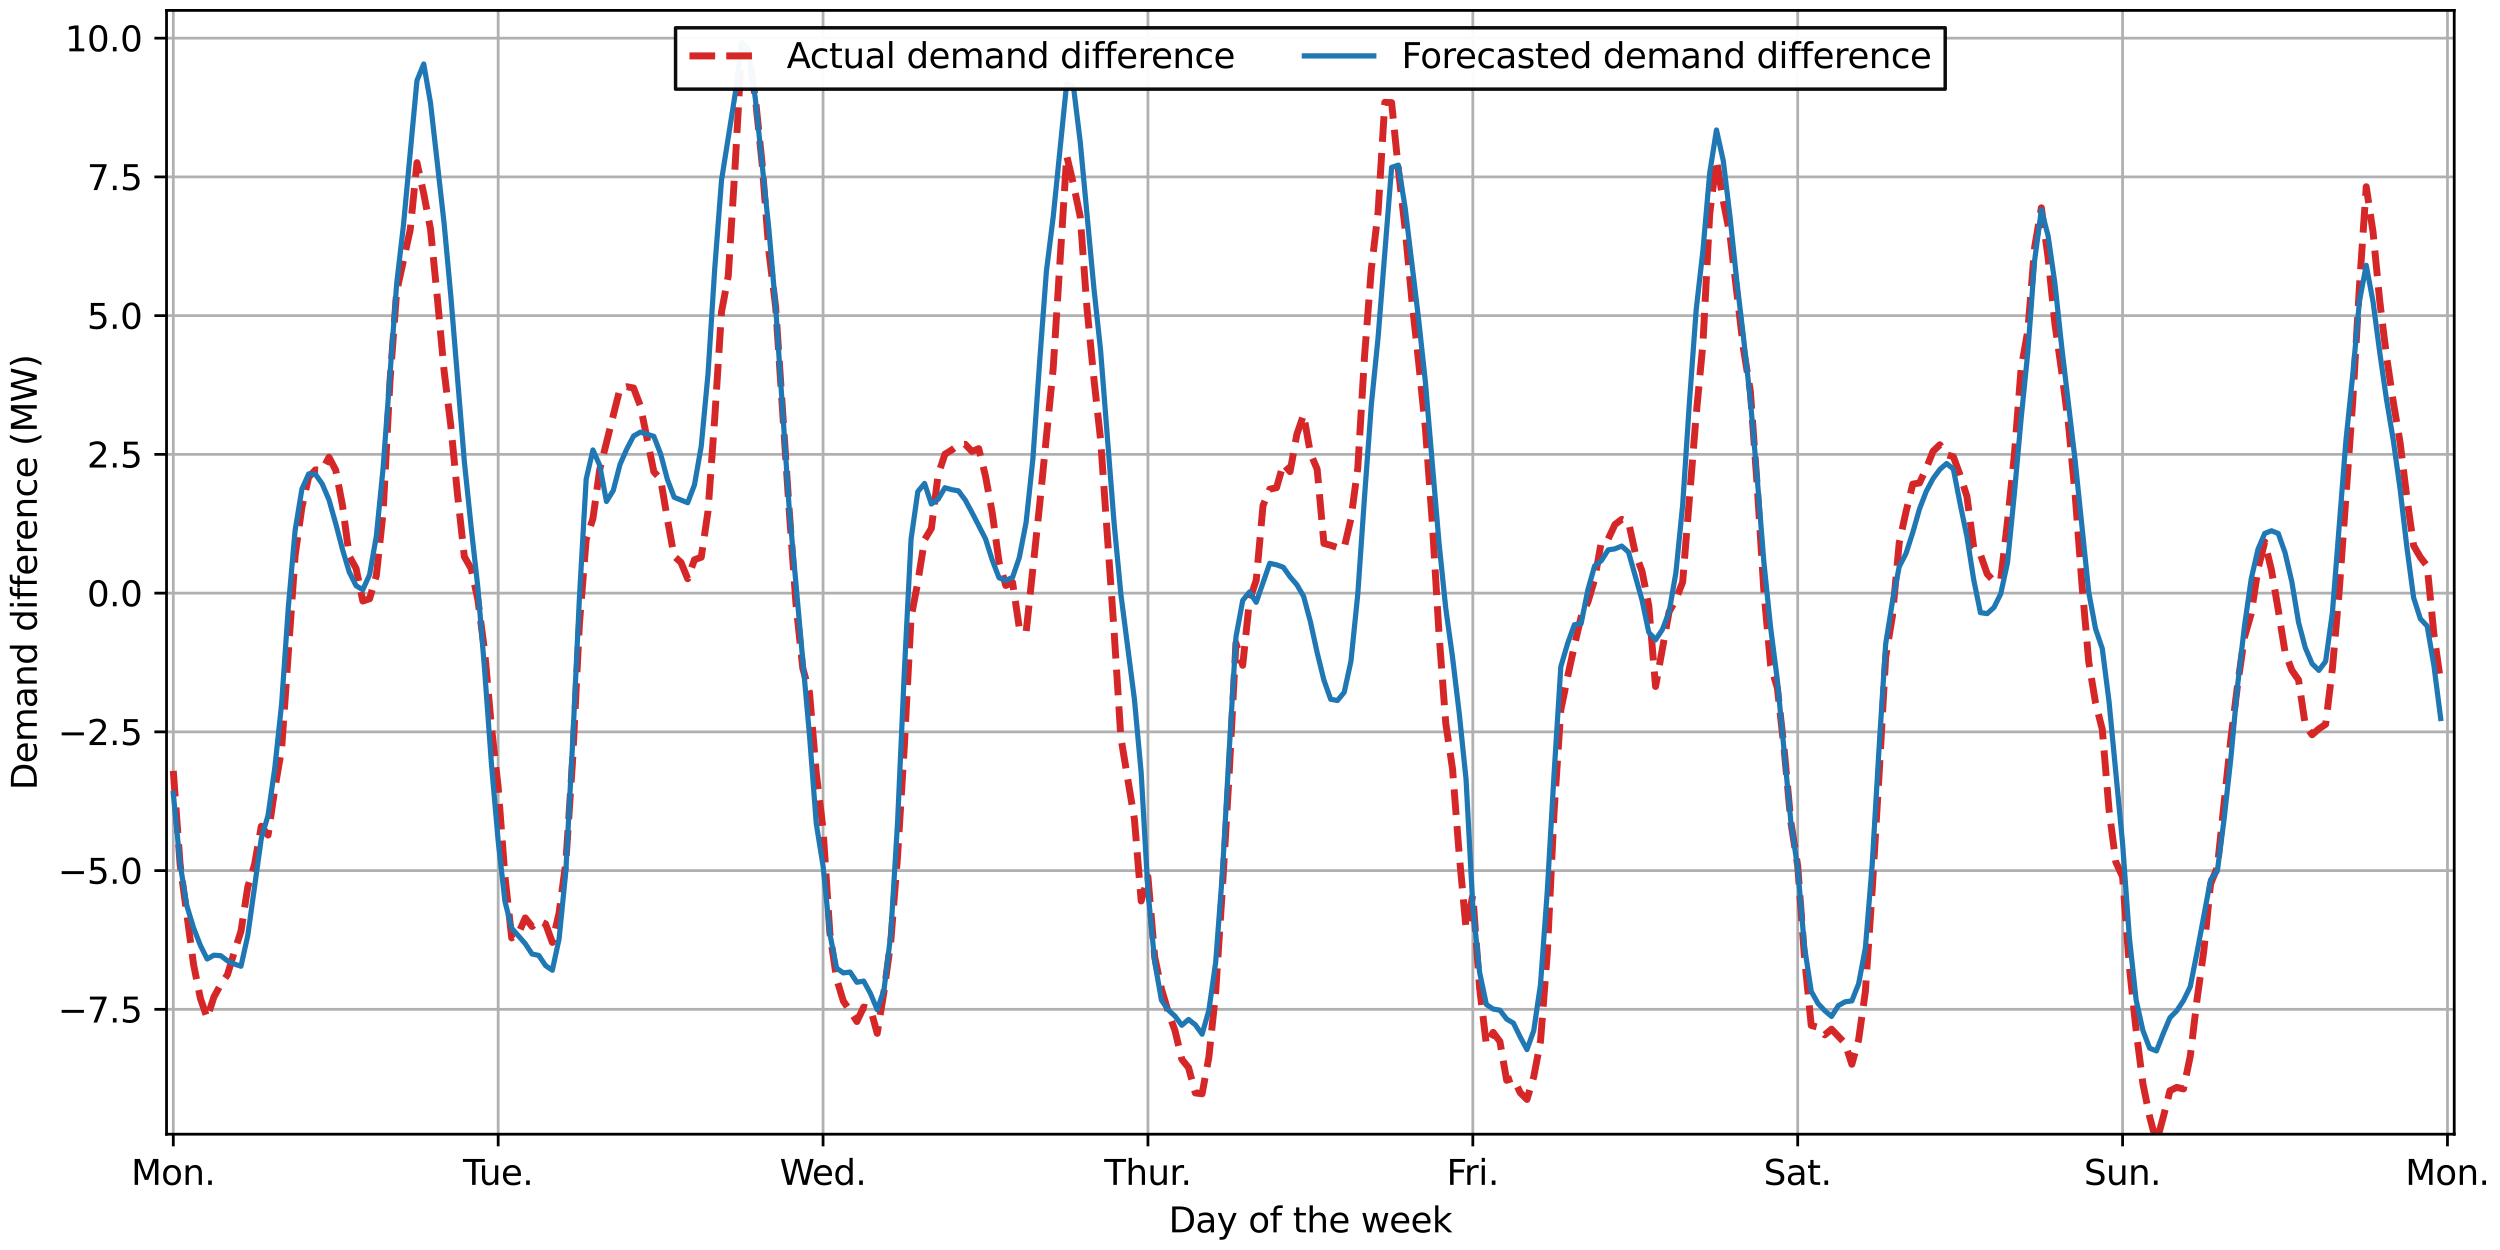 <?xml version="1.0" encoding="utf-8" standalone="no"?>
<!DOCTYPE svg PUBLIC "-//W3C//DTD SVG 1.1//EN"
  "http://www.w3.org/Graphics/SVG/1.1/DTD/svg11.dtd">
<svg height="360pt" version="1.1" viewBox="0 0 720 360" width="720pt" xmlns="http://www.w3.org/2000/svg" xmlns:xlink="http://www.w3.org/1999/xlink">
 <defs>
  <style type="text/css">*{stroke-linecap:butt;stroke-linejoin:round;}</style>
 </defs>
 <g id="figure_1">
  <g id="patch_1">
   <path d="M 0 360 
L 720 360 
L 720 0 
L 0 0 
z
" style="fill:#ffffff;"/>
  </g>
  <g id="axes_1">
   <g id="patch_2">
    <path d="M 47.961 326.644 
L 706.818 326.644 
L 706.818 3 
L 47.961 3 
z
" style="fill:#ffffff;"/>
   </g>
   <g id="matplotlib.axis_1">
    <g id="xtick_1">
     <g id="line2d_1">
      <path clip-path="url(#pb9f1863b49)" d="M 49.91 326.644 
L 49.91 3 
" style="fill:none;stroke:#b0b0b0;stroke-linecap:square;stroke-width:0.8;"/>
     </g>
     <g id="line2d_2">
      <defs>
       <path d="M 0 0 
L 0 3.5 
" id="m77bce6fa18" style="stroke:#000000;stroke-width:0.8;"/>
      </defs>
      <g>
       <use style="stroke:#000000;stroke-width:0.8;" x="49.91" xlink:href="#m77bce6fa18" y="326.644"/>
      </g>
     </g>
     <g id="text_1">
      <!-- Mon. -->
      <g transform="translate(37.779 341.242)scale(0.1 -0.1)">
       <defs>
        <path d="M 628 4666 
L 1569 4666 
L 2759 1491 
L 3956 4666 
L 4897 4666 
L 4897 0 
L 4281 0 
L 4281 4097 
L 3078 897 
L 2444 897 
L 1241 4097 
L 1241 0 
L 628 0 
L 628 4666 
z
" id="DejaVuSans-4d" transform="scale(0.016)"/>
        <path d="M 1959 3097 
Q 1497 3097 1228 2736 
Q 959 2375 959 1747 
Q 959 1119 1226 758 
Q 1494 397 1959 397 
Q 2419 397 2687 759 
Q 2956 1122 2956 1747 
Q 2956 2369 2687 2733 
Q 2419 3097 1959 3097 
z
M 1959 3584 
Q 2709 3584 3137 3096 
Q 3566 2609 3566 1747 
Q 3566 888 3137 398 
Q 2709 -91 1959 -91 
Q 1206 -91 779 398 
Q 353 888 353 1747 
Q 353 2609 779 3096 
Q 1206 3584 1959 3584 
z
" id="DejaVuSans-6f" transform="scale(0.016)"/>
        <path d="M 3513 2113 
L 3513 0 
L 2938 0 
L 2938 2094 
Q 2938 2591 2744 2837 
Q 2550 3084 2163 3084 
Q 1697 3084 1428 2787 
Q 1159 2491 1159 1978 
L 1159 0 
L 581 0 
L 581 3500 
L 1159 3500 
L 1159 2956 
Q 1366 3272 1645 3428 
Q 1925 3584 2291 3584 
Q 2894 3584 3203 3211 
Q 3513 2838 3513 2113 
z
" id="DejaVuSans-6e" transform="scale(0.016)"/>
        <path d="M 684 794 
L 1344 794 
L 1344 0 
L 684 0 
L 684 794 
z
" id="DejaVuSans-2e" transform="scale(0.016)"/>
       </defs>
       <use xlink:href="#DejaVuSans-4d"/>
       <use x="86.279" xlink:href="#DejaVuSans-6f"/>
       <use x="147.461" xlink:href="#DejaVuSans-6e"/>
       <use x="210.84" xlink:href="#DejaVuSans-2e"/>
      </g>
     </g>
    </g>
    <g id="xtick_2">
     <g id="line2d_3">
      <path clip-path="url(#pb9f1863b49)" d="M 143.476 326.644 
L 143.476 3 
" style="fill:none;stroke:#b0b0b0;stroke-linecap:square;stroke-width:0.8;"/>
     </g>
     <g id="line2d_4">
      <g>
       <use style="stroke:#000000;stroke-width:0.8;" x="143.476" xlink:href="#m77bce6fa18" y="326.644"/>
      </g>
     </g>
     <g id="text_2">
      <!-- Tue. -->
      <g transform="translate(133.344 341.242)scale(0.1 -0.1)">
       <defs>
        <path d="M -19 4666 
L 3928 4666 
L 3928 4134 
L 2272 4134 
L 2272 0 
L 1638 0 
L 1638 4134 
L -19 4134 
L -19 4666 
z
" id="DejaVuSans-54" transform="scale(0.016)"/>
        <path d="M 544 1381 
L 544 3500 
L 1119 3500 
L 1119 1403 
Q 1119 906 1312 657 
Q 1506 409 1894 409 
Q 2359 409 2629 706 
Q 2900 1003 2900 1516 
L 2900 3500 
L 3475 3500 
L 3475 0 
L 2900 0 
L 2900 538 
Q 2691 219 2414 64 
Q 2138 -91 1772 -91 
Q 1169 -91 856 284 
Q 544 659 544 1381 
z
M 1991 3584 
L 1991 3584 
z
" id="DejaVuSans-75" transform="scale(0.016)"/>
        <path d="M 3597 1894 
L 3597 1613 
L 953 1613 
Q 991 1019 1311 708 
Q 1631 397 2203 397 
Q 2534 397 2845 478 
Q 3156 559 3463 722 
L 3463 178 
Q 3153 47 2828 -22 
Q 2503 -91 2169 -91 
Q 1331 -91 842 396 
Q 353 884 353 1716 
Q 353 2575 817 3079 
Q 1281 3584 2069 3584 
Q 2775 3584 3186 3129 
Q 3597 2675 3597 1894 
z
M 3022 2063 
Q 3016 2534 2758 2815 
Q 2500 3097 2075 3097 
Q 1594 3097 1305 2825 
Q 1016 2553 972 2059 
L 3022 2063 
z
" id="DejaVuSans-65" transform="scale(0.016)"/>
       </defs>
       <use xlink:href="#DejaVuSans-54"/>
       <use x="45.959" xlink:href="#DejaVuSans-75"/>
       <use x="109.338" xlink:href="#DejaVuSans-65"/>
       <use x="170.861" xlink:href="#DejaVuSans-2e"/>
      </g>
     </g>
    </g>
    <g id="xtick_3">
     <g id="line2d_5">
      <path clip-path="url(#pb9f1863b49)" d="M 237.041 326.644 
L 237.041 3 
" style="fill:none;stroke:#b0b0b0;stroke-linecap:square;stroke-width:0.8;"/>
     </g>
     <g id="line2d_6">
      <g>
       <use style="stroke:#000000;stroke-width:0.8;" x="237.041" xlink:href="#m77bce6fa18" y="326.644"/>
      </g>
     </g>
     <g id="text_3">
      <!-- Wed. -->
      <g transform="translate(224.551 341.242)scale(0.1 -0.1)">
       <defs>
        <path d="M 213 4666 
L 850 4666 
L 1831 722 
L 2809 4666 
L 3519 4666 
L 4500 722 
L 5478 4666 
L 6119 4666 
L 4947 0 
L 4153 0 
L 3169 4050 
L 2175 0 
L 1381 0 
L 213 4666 
z
" id="DejaVuSans-57" transform="scale(0.016)"/>
        <path d="M 2906 2969 
L 2906 4863 
L 3481 4863 
L 3481 0 
L 2906 0 
L 2906 525 
Q 2725 213 2448 61 
Q 2172 -91 1784 -91 
Q 1150 -91 751 415 
Q 353 922 353 1747 
Q 353 2572 751 3078 
Q 1150 3584 1784 3584 
Q 2172 3584 2448 3432 
Q 2725 3281 2906 2969 
z
M 947 1747 
Q 947 1113 1208 752 
Q 1469 391 1925 391 
Q 2381 391 2643 752 
Q 2906 1113 2906 1747 
Q 2906 2381 2643 2742 
Q 2381 3103 1925 3103 
Q 1469 3103 1208 2742 
Q 947 2381 947 1747 
z
" id="DejaVuSans-64" transform="scale(0.016)"/>
       </defs>
       <use xlink:href="#DejaVuSans-57"/>
       <use x="93.002" xlink:href="#DejaVuSans-65"/>
       <use x="154.525" xlink:href="#DejaVuSans-64"/>
       <use x="218.002" xlink:href="#DejaVuSans-2e"/>
      </g>
     </g>
    </g>
    <g id="xtick_4">
     <g id="line2d_7">
      <path clip-path="url(#pb9f1863b49)" d="M 330.607 326.644 
L 330.607 3 
" style="fill:none;stroke:#b0b0b0;stroke-linecap:square;stroke-width:0.8;"/>
     </g>
     <g id="line2d_8">
      <g>
       <use style="stroke:#000000;stroke-width:0.8;" x="330.607" xlink:href="#m77bce6fa18" y="326.644"/>
      </g>
     </g>
     <g id="text_4">
      <!-- Thur. -->
      <g transform="translate(318.027 341.242)scale(0.1 -0.1)">
       <defs>
        <path d="M 3513 2113 
L 3513 0 
L 2938 0 
L 2938 2094 
Q 2938 2591 2744 2837 
Q 2550 3084 2163 3084 
Q 1697 3084 1428 2787 
Q 1159 2491 1159 1978 
L 1159 0 
L 581 0 
L 581 4863 
L 1159 4863 
L 1159 2956 
Q 1366 3272 1645 3428 
Q 1925 3584 2291 3584 
Q 2894 3584 3203 3211 
Q 3513 2838 3513 2113 
z
" id="DejaVuSans-68" transform="scale(0.016)"/>
        <path d="M 2631 2963 
Q 2534 3019 2420 3045 
Q 2306 3072 2169 3072 
Q 1681 3072 1420 2755 
Q 1159 2438 1159 1844 
L 1159 0 
L 581 0 
L 581 3500 
L 1159 3500 
L 1159 2956 
Q 1341 3275 1631 3429 
Q 1922 3584 2338 3584 
Q 2397 3584 2469 3576 
Q 2541 3569 2628 3553 
L 2631 2963 
z
" id="DejaVuSans-72" transform="scale(0.016)"/>
       </defs>
       <use xlink:href="#DejaVuSans-54"/>
       <use x="61.084" xlink:href="#DejaVuSans-68"/>
       <use x="124.463" xlink:href="#DejaVuSans-75"/>
       <use x="187.842" xlink:href="#DejaVuSans-72"/>
       <use x="219.83" xlink:href="#DejaVuSans-2e"/>
      </g>
     </g>
    </g>
    <g id="xtick_5">
     <g id="line2d_9">
      <path clip-path="url(#pb9f1863b49)" d="M 424.172 326.644 
L 424.172 3 
" style="fill:none;stroke:#b0b0b0;stroke-linecap:square;stroke-width:0.8;"/>
     </g>
     <g id="line2d_10">
      <g>
       <use style="stroke:#000000;stroke-width:0.8;" x="424.172" xlink:href="#m77bce6fa18" y="326.644"/>
      </g>
     </g>
     <g id="text_5">
      <!-- Fri. -->
      <g transform="translate(416.625 341.242)scale(0.1 -0.1)">
       <defs>
        <path d="M 628 4666 
L 3309 4666 
L 3309 4134 
L 1259 4134 
L 1259 2759 
L 3109 2759 
L 3109 2228 
L 1259 2228 
L 1259 0 
L 628 0 
L 628 4666 
z
" id="DejaVuSans-46" transform="scale(0.016)"/>
        <path d="M 603 3500 
L 1178 3500 
L 1178 0 
L 603 0 
L 603 3500 
z
M 603 4863 
L 1178 4863 
L 1178 4134 
L 603 4134 
L 603 4863 
z
" id="DejaVuSans-69" transform="scale(0.016)"/>
       </defs>
       <use xlink:href="#DejaVuSans-46"/>
       <use x="50.27" xlink:href="#DejaVuSans-72"/>
       <use x="91.383" xlink:href="#DejaVuSans-69"/>
       <use x="119.166" xlink:href="#DejaVuSans-2e"/>
      </g>
     </g>
    </g>
    <g id="xtick_6">
     <g id="line2d_11">
      <path clip-path="url(#pb9f1863b49)" d="M 517.738 326.644 
L 517.738 3 
" style="fill:none;stroke:#b0b0b0;stroke-linecap:square;stroke-width:0.8;"/>
     </g>
     <g id="line2d_12">
      <g>
       <use style="stroke:#000000;stroke-width:0.8;" x="517.738" xlink:href="#m77bce6fa18" y="326.644"/>
      </g>
     </g>
     <g id="text_6">
      <!-- Sat. -->
      <g transform="translate(507.95 341.242)scale(0.1 -0.1)">
       <defs>
        <path d="M 3425 4513 
L 3425 3897 
Q 3066 4069 2747 4153 
Q 2428 4238 2131 4238 
Q 1616 4238 1336 4038 
Q 1056 3838 1056 3469 
Q 1056 3159 1242 3001 
Q 1428 2844 1947 2747 
L 2328 2669 
Q 3034 2534 3370 2195 
Q 3706 1856 3706 1288 
Q 3706 609 3251 259 
Q 2797 -91 1919 -91 
Q 1588 -91 1214 -16 
Q 841 59 441 206 
L 441 856 
Q 825 641 1194 531 
Q 1563 422 1919 422 
Q 2459 422 2753 634 
Q 3047 847 3047 1241 
Q 3047 1584 2836 1778 
Q 2625 1972 2144 2069 
L 1759 2144 
Q 1053 2284 737 2584 
Q 422 2884 422 3419 
Q 422 4038 858 4394 
Q 1294 4750 2059 4750 
Q 2388 4750 2728 4690 
Q 3069 4631 3425 4513 
z
" id="DejaVuSans-53" transform="scale(0.016)"/>
        <path d="M 2194 1759 
Q 1497 1759 1228 1600 
Q 959 1441 959 1056 
Q 959 750 1161 570 
Q 1363 391 1709 391 
Q 2188 391 2477 730 
Q 2766 1069 2766 1631 
L 2766 1759 
L 2194 1759 
z
M 3341 1997 
L 3341 0 
L 2766 0 
L 2766 531 
Q 2569 213 2275 61 
Q 1981 -91 1556 -91 
Q 1019 -91 701 211 
Q 384 513 384 1019 
Q 384 1609 779 1909 
Q 1175 2209 1959 2209 
L 2766 2209 
L 2766 2266 
Q 2766 2663 2505 2880 
Q 2244 3097 1772 3097 
Q 1472 3097 1187 3025 
Q 903 2953 641 2809 
L 641 3341 
Q 956 3463 1253 3523 
Q 1550 3584 1831 3584 
Q 2591 3584 2966 3190 
Q 3341 2797 3341 1997 
z
" id="DejaVuSans-61" transform="scale(0.016)"/>
        <path d="M 1172 4494 
L 1172 3500 
L 2356 3500 
L 2356 3053 
L 1172 3053 
L 1172 1153 
Q 1172 725 1289 603 
Q 1406 481 1766 481 
L 2356 481 
L 2356 0 
L 1766 0 
Q 1100 0 847 248 
Q 594 497 594 1153 
L 594 3053 
L 172 3053 
L 172 3500 
L 594 3500 
L 594 4494 
L 1172 4494 
z
" id="DejaVuSans-74" transform="scale(0.016)"/>
       </defs>
       <use xlink:href="#DejaVuSans-53"/>
       <use x="63.477" xlink:href="#DejaVuSans-61"/>
       <use x="124.756" xlink:href="#DejaVuSans-74"/>
       <use x="163.965" xlink:href="#DejaVuSans-2e"/>
      </g>
     </g>
    </g>
    <g id="xtick_7">
     <g id="line2d_13">
      <path clip-path="url(#pb9f1863b49)" d="M 611.303 326.644 
L 611.303 3 
" style="fill:none;stroke:#b0b0b0;stroke-linecap:square;stroke-width:0.8;"/>
     </g>
     <g id="line2d_14">
      <g>
       <use style="stroke:#000000;stroke-width:0.8;" x="611.303" xlink:href="#m77bce6fa18" y="326.644"/>
      </g>
     </g>
     <g id="text_7">
      <!-- Sun. -->
      <g transform="translate(600.202 341.242)scale(0.1 -0.1)">
       <use xlink:href="#DejaVuSans-53"/>
       <use x="63.477" xlink:href="#DejaVuSans-75"/>
       <use x="126.855" xlink:href="#DejaVuSans-6e"/>
       <use x="190.234" xlink:href="#DejaVuSans-2e"/>
      </g>
     </g>
    </g>
    <g id="xtick_8">
     <g id="line2d_15">
      <path clip-path="url(#pb9f1863b49)" d="M 704.869 326.644 
L 704.869 3 
" style="fill:none;stroke:#b0b0b0;stroke-linecap:square;stroke-width:0.8;"/>
     </g>
     <g id="line2d_16">
      <g>
       <use style="stroke:#000000;stroke-width:0.8;" x="704.869" xlink:href="#m77bce6fa18" y="326.644"/>
      </g>
     </g>
     <g id="text_8">
      <!-- Mon. -->
      <g transform="translate(692.737 341.242)scale(0.1 -0.1)">
       <use xlink:href="#DejaVuSans-4d"/>
       <use x="86.279" xlink:href="#DejaVuSans-6f"/>
       <use x="147.461" xlink:href="#DejaVuSans-6e"/>
       <use x="210.84" xlink:href="#DejaVuSans-2e"/>
      </g>
     </g>
    </g>
    <g id="text_9">
     <!-- Day of the week -->
     <g transform="translate(336.586 354.92)scale(0.1 -0.1)">
      <defs>
       <path d="M 1259 4147 
L 1259 519 
L 2022 519 
Q 2988 519 3436 956 
Q 3884 1394 3884 2338 
Q 3884 3275 3436 3711 
Q 2988 4147 2022 4147 
L 1259 4147 
z
M 628 4666 
L 1925 4666 
Q 3281 4666 3915 4102 
Q 4550 3538 4550 2338 
Q 4550 1131 3912 565 
Q 3275 0 1925 0 
L 628 0 
L 628 4666 
z
" id="DejaVuSans-44" transform="scale(0.016)"/>
       <path d="M 2059 -325 
Q 1816 -950 1584 -1140 
Q 1353 -1331 966 -1331 
L 506 -1331 
L 506 -850 
L 844 -850 
Q 1081 -850 1212 -737 
Q 1344 -625 1503 -206 
L 1606 56 
L 191 3500 
L 800 3500 
L 1894 763 
L 2988 3500 
L 3597 3500 
L 2059 -325 
z
" id="DejaVuSans-79" transform="scale(0.016)"/>
       <path id="DejaVuSans-20" transform="scale(0.016)"/>
       <path d="M 2375 4863 
L 2375 4384 
L 1825 4384 
Q 1516 4384 1395 4259 
Q 1275 4134 1275 3809 
L 1275 3500 
L 2222 3500 
L 2222 3053 
L 1275 3053 
L 1275 0 
L 697 0 
L 697 3053 
L 147 3053 
L 147 3500 
L 697 3500 
L 697 3744 
Q 697 4328 969 4595 
Q 1241 4863 1831 4863 
L 2375 4863 
z
" id="DejaVuSans-66" transform="scale(0.016)"/>
       <path d="M 269 3500 
L 844 3500 
L 1563 769 
L 2278 3500 
L 2956 3500 
L 3675 769 
L 4391 3500 
L 4966 3500 
L 4050 0 
L 3372 0 
L 2619 2869 
L 1863 0 
L 1184 0 
L 269 3500 
z
" id="DejaVuSans-77" transform="scale(0.016)"/>
       <path d="M 581 4863 
L 1159 4863 
L 1159 1991 
L 2875 3500 
L 3609 3500 
L 1753 1863 
L 3688 0 
L 2938 0 
L 1159 1709 
L 1159 0 
L 581 0 
L 581 4863 
z
" id="DejaVuSans-6b" transform="scale(0.016)"/>
      </defs>
      <use xlink:href="#DejaVuSans-44"/>
      <use x="77.002" xlink:href="#DejaVuSans-61"/>
      <use x="138.281" xlink:href="#DejaVuSans-79"/>
      <use x="197.461" xlink:href="#DejaVuSans-20"/>
      <use x="229.248" xlink:href="#DejaVuSans-6f"/>
      <use x="290.43" xlink:href="#DejaVuSans-66"/>
      <use x="325.635" xlink:href="#DejaVuSans-20"/>
      <use x="357.422" xlink:href="#DejaVuSans-74"/>
      <use x="396.631" xlink:href="#DejaVuSans-68"/>
      <use x="460.01" xlink:href="#DejaVuSans-65"/>
      <use x="521.533" xlink:href="#DejaVuSans-20"/>
      <use x="553.32" xlink:href="#DejaVuSans-77"/>
      <use x="635.107" xlink:href="#DejaVuSans-65"/>
      <use x="696.631" xlink:href="#DejaVuSans-65"/>
      <use x="758.154" xlink:href="#DejaVuSans-6b"/>
     </g>
    </g>
   </g>
   <g id="matplotlib.axis_2">
    <g id="ytick_1">
     <g id="line2d_17">
      <path clip-path="url(#pb9f1863b49)" d="M 47.961 290.683 
L 706.818 290.683 
" style="fill:none;stroke:#b0b0b0;stroke-linecap:square;stroke-width:0.8;"/>
     </g>
     <g id="line2d_18">
      <defs>
       <path d="M 0 0 
L -3.5 0 
" id="mcb8466c3b4" style="stroke:#000000;stroke-width:0.8;"/>
      </defs>
      <g>
       <use style="stroke:#000000;stroke-width:0.8;" x="47.961" xlink:href="#mcb8466c3b4" y="290.683"/>
      </g>
     </g>
     <g id="text_10">
      <!-- −7.5 -->
      <g transform="translate(16.678 294.482)scale(0.1 -0.1)">
       <defs>
        <path d="M 678 2272 
L 4684 2272 
L 4684 1741 
L 678 1741 
L 678 2272 
z
" id="DejaVuSans-2212" transform="scale(0.016)"/>
        <path d="M 525 4666 
L 3525 4666 
L 3525 4397 
L 1831 0 
L 1172 0 
L 2766 4134 
L 525 4134 
L 525 4666 
z
" id="DejaVuSans-37" transform="scale(0.016)"/>
        <path d="M 691 4666 
L 3169 4666 
L 3169 4134 
L 1269 4134 
L 1269 2991 
Q 1406 3038 1543 3061 
Q 1681 3084 1819 3084 
Q 2600 3084 3056 2656 
Q 3513 2228 3513 1497 
Q 3513 744 3044 326 
Q 2575 -91 1722 -91 
Q 1428 -91 1123 -41 
Q 819 9 494 109 
L 494 744 
Q 775 591 1075 516 
Q 1375 441 1709 441 
Q 2250 441 2565 725 
Q 2881 1009 2881 1497 
Q 2881 1984 2565 2268 
Q 2250 2553 1709 2553 
Q 1456 2553 1204 2497 
Q 953 2441 691 2322 
L 691 4666 
z
" id="DejaVuSans-35" transform="scale(0.016)"/>
       </defs>
       <use xlink:href="#DejaVuSans-2212"/>
       <use x="83.789" xlink:href="#DejaVuSans-37"/>
       <use x="147.412" xlink:href="#DejaVuSans-2e"/>
       <use x="179.199" xlink:href="#DejaVuSans-35"/>
      </g>
     </g>
    </g>
    <g id="ytick_2">
     <g id="line2d_19">
      <path clip-path="url(#pb9f1863b49)" d="M 47.961 250.727 
L 706.818 250.727 
" style="fill:none;stroke:#b0b0b0;stroke-linecap:square;stroke-width:0.8;"/>
     </g>
     <g id="line2d_20">
      <g>
       <use style="stroke:#000000;stroke-width:0.8;" x="47.961" xlink:href="#mcb8466c3b4" y="250.727"/>
      </g>
     </g>
     <g id="text_11">
      <!-- −5.0 -->
      <g transform="translate(16.678 254.526)scale(0.1 -0.1)">
       <defs>
        <path d="M 2034 4250 
Q 1547 4250 1301 3770 
Q 1056 3291 1056 2328 
Q 1056 1369 1301 889 
Q 1547 409 2034 409 
Q 2525 409 2770 889 
Q 3016 1369 3016 2328 
Q 3016 3291 2770 3770 
Q 2525 4250 2034 4250 
z
M 2034 4750 
Q 2819 4750 3233 4129 
Q 3647 3509 3647 2328 
Q 3647 1150 3233 529 
Q 2819 -91 2034 -91 
Q 1250 -91 836 529 
Q 422 1150 422 2328 
Q 422 3509 836 4129 
Q 1250 4750 2034 4750 
z
" id="DejaVuSans-30" transform="scale(0.016)"/>
       </defs>
       <use xlink:href="#DejaVuSans-2212"/>
       <use x="83.789" xlink:href="#DejaVuSans-35"/>
       <use x="147.412" xlink:href="#DejaVuSans-2e"/>
       <use x="179.199" xlink:href="#DejaVuSans-30"/>
      </g>
     </g>
    </g>
    <g id="ytick_3">
     <g id="line2d_21">
      <path clip-path="url(#pb9f1863b49)" d="M 47.961 210.771 
L 706.818 210.771 
" style="fill:none;stroke:#b0b0b0;stroke-linecap:square;stroke-width:0.8;"/>
     </g>
     <g id="line2d_22">
      <g>
       <use style="stroke:#000000;stroke-width:0.8;" x="47.961" xlink:href="#mcb8466c3b4" y="210.771"/>
      </g>
     </g>
     <g id="text_12">
      <!-- −2.5 -->
      <g transform="translate(16.678 214.57)scale(0.1 -0.1)">
       <defs>
        <path d="M 1228 531 
L 3431 531 
L 3431 0 
L 469 0 
L 469 531 
Q 828 903 1448 1529 
Q 2069 2156 2228 2338 
Q 2531 2678 2651 2914 
Q 2772 3150 2772 3378 
Q 2772 3750 2511 3984 
Q 2250 4219 1831 4219 
Q 1534 4219 1204 4116 
Q 875 4013 500 3803 
L 500 4441 
Q 881 4594 1212 4672 
Q 1544 4750 1819 4750 
Q 2544 4750 2975 4387 
Q 3406 4025 3406 3419 
Q 3406 3131 3298 2873 
Q 3191 2616 2906 2266 
Q 2828 2175 2409 1742 
Q 1991 1309 1228 531 
z
" id="DejaVuSans-32" transform="scale(0.016)"/>
       </defs>
       <use xlink:href="#DejaVuSans-2212"/>
       <use x="83.789" xlink:href="#DejaVuSans-32"/>
       <use x="147.412" xlink:href="#DejaVuSans-2e"/>
       <use x="179.199" xlink:href="#DejaVuSans-35"/>
      </g>
     </g>
    </g>
    <g id="ytick_4">
     <g id="line2d_23">
      <path clip-path="url(#pb9f1863b49)" d="M 47.961 170.815 
L 706.818 170.815 
" style="fill:none;stroke:#b0b0b0;stroke-linecap:square;stroke-width:0.8;"/>
     </g>
     <g id="line2d_24">
      <g>
       <use style="stroke:#000000;stroke-width:0.8;" x="47.961" xlink:href="#mcb8466c3b4" y="170.815"/>
      </g>
     </g>
     <g id="text_13">
      <!-- 0.0 -->
      <g transform="translate(25.058 174.614)scale(0.1 -0.1)">
       <use xlink:href="#DejaVuSans-30"/>
       <use x="63.623" xlink:href="#DejaVuSans-2e"/>
       <use x="95.41" xlink:href="#DejaVuSans-30"/>
      </g>
     </g>
    </g>
    <g id="ytick_5">
     <g id="line2d_25">
      <path clip-path="url(#pb9f1863b49)" d="M 47.961 130.859 
L 706.818 130.859 
" style="fill:none;stroke:#b0b0b0;stroke-linecap:square;stroke-width:0.8;"/>
     </g>
     <g id="line2d_26">
      <g>
       <use style="stroke:#000000;stroke-width:0.8;" x="47.961" xlink:href="#mcb8466c3b4" y="130.859"/>
      </g>
     </g>
     <g id="text_14">
      <!-- 2.5 -->
      <g transform="translate(25.058 134.659)scale(0.1 -0.1)">
       <use xlink:href="#DejaVuSans-32"/>
       <use x="63.623" xlink:href="#DejaVuSans-2e"/>
       <use x="95.41" xlink:href="#DejaVuSans-35"/>
      </g>
     </g>
    </g>
    <g id="ytick_6">
     <g id="line2d_27">
      <path clip-path="url(#pb9f1863b49)" d="M 47.961 90.903 
L 706.818 90.903 
" style="fill:none;stroke:#b0b0b0;stroke-linecap:square;stroke-width:0.8;"/>
     </g>
     <g id="line2d_28">
      <g>
       <use style="stroke:#000000;stroke-width:0.8;" x="47.961" xlink:href="#mcb8466c3b4" y="90.903"/>
      </g>
     </g>
     <g id="text_15">
      <!-- 5.0 -->
      <g transform="translate(25.058 94.703)scale(0.1 -0.1)">
       <use xlink:href="#DejaVuSans-35"/>
       <use x="63.623" xlink:href="#DejaVuSans-2e"/>
       <use x="95.41" xlink:href="#DejaVuSans-30"/>
      </g>
     </g>
    </g>
    <g id="ytick_7">
     <g id="line2d_29">
      <path clip-path="url(#pb9f1863b49)" d="M 47.961 50.947 
L 706.818 50.947 
" style="fill:none;stroke:#b0b0b0;stroke-linecap:square;stroke-width:0.8;"/>
     </g>
     <g id="line2d_30">
      <g>
       <use style="stroke:#000000;stroke-width:0.8;" x="47.961" xlink:href="#mcb8466c3b4" y="50.947"/>
      </g>
     </g>
     <g id="text_16">
      <!-- 7.5 -->
      <g transform="translate(25.058 54.747)scale(0.1 -0.1)">
       <use xlink:href="#DejaVuSans-37"/>
       <use x="63.623" xlink:href="#DejaVuSans-2e"/>
       <use x="95.41" xlink:href="#DejaVuSans-35"/>
      </g>
     </g>
    </g>
    <g id="ytick_8">
     <g id="line2d_31">
      <path clip-path="url(#pb9f1863b49)" d="M 47.961 10.991 
L 706.818 10.991 
" style="fill:none;stroke:#b0b0b0;stroke-linecap:square;stroke-width:0.8;"/>
     </g>
     <g id="line2d_32">
      <g>
       <use style="stroke:#000000;stroke-width:0.8;" x="47.961" xlink:href="#mcb8466c3b4" y="10.991"/>
      </g>
     </g>
     <g id="text_17">
      <!-- 10.0 -->
      <g transform="translate(18.696 14.791)scale(0.1 -0.1)">
       <defs>
        <path d="M 794 531 
L 1825 531 
L 1825 4091 
L 703 3866 
L 703 4441 
L 1819 4666 
L 2450 4666 
L 2450 531 
L 3481 531 
L 3481 0 
L 794 0 
L 794 531 
z
" id="DejaVuSans-31" transform="scale(0.016)"/>
       </defs>
       <use xlink:href="#DejaVuSans-31"/>
       <use x="63.623" xlink:href="#DejaVuSans-30"/>
       <use x="127.246" xlink:href="#DejaVuSans-2e"/>
       <use x="159.033" xlink:href="#DejaVuSans-30"/>
      </g>
     </g>
    </g>
    <g id="text_18">
     <!-- Demand difference (MW) -->
     <g transform="translate(10.599 227.537)rotate(-90)scale(0.1 -0.1)">
      <defs>
       <path d="M 3328 2828 
Q 3544 3216 3844 3400 
Q 4144 3584 4550 3584 
Q 5097 3584 5394 3201 
Q 5691 2819 5691 2113 
L 5691 0 
L 5113 0 
L 5113 2094 
Q 5113 2597 4934 2840 
Q 4756 3084 4391 3084 
Q 3944 3084 3684 2787 
Q 3425 2491 3425 1978 
L 3425 0 
L 2847 0 
L 2847 2094 
Q 2847 2600 2669 2842 
Q 2491 3084 2119 3084 
Q 1678 3084 1418 2786 
Q 1159 2488 1159 1978 
L 1159 0 
L 581 0 
L 581 3500 
L 1159 3500 
L 1159 2956 
Q 1356 3278 1631 3431 
Q 1906 3584 2284 3584 
Q 2666 3584 2933 3390 
Q 3200 3197 3328 2828 
z
" id="DejaVuSans-6d" transform="scale(0.016)"/>
       <path d="M 3122 3366 
L 3122 2828 
Q 2878 2963 2633 3030 
Q 2388 3097 2138 3097 
Q 1578 3097 1268 2742 
Q 959 2388 959 1747 
Q 959 1106 1268 751 
Q 1578 397 2138 397 
Q 2388 397 2633 464 
Q 2878 531 3122 666 
L 3122 134 
Q 2881 22 2623 -34 
Q 2366 -91 2075 -91 
Q 1284 -91 818 406 
Q 353 903 353 1747 
Q 353 2603 823 3093 
Q 1294 3584 2113 3584 
Q 2378 3584 2631 3529 
Q 2884 3475 3122 3366 
z
" id="DejaVuSans-63" transform="scale(0.016)"/>
       <path d="M 1984 4856 
Q 1566 4138 1362 3434 
Q 1159 2731 1159 2009 
Q 1159 1288 1364 580 
Q 1569 -128 1984 -844 
L 1484 -844 
Q 1016 -109 783 600 
Q 550 1309 550 2009 
Q 550 2706 781 3412 
Q 1013 4119 1484 4856 
L 1984 4856 
z
" id="DejaVuSans-28" transform="scale(0.016)"/>
       <path d="M 513 4856 
L 1013 4856 
Q 1481 4119 1714 3412 
Q 1947 2706 1947 2009 
Q 1947 1309 1714 600 
Q 1481 -109 1013 -844 
L 513 -844 
Q 928 -128 1133 580 
Q 1338 1288 1338 2009 
Q 1338 2731 1133 3434 
Q 928 4138 513 4856 
z
" id="DejaVuSans-29" transform="scale(0.016)"/>
      </defs>
      <use xlink:href="#DejaVuSans-44"/>
      <use x="77.002" xlink:href="#DejaVuSans-65"/>
      <use x="138.525" xlink:href="#DejaVuSans-6d"/>
      <use x="235.938" xlink:href="#DejaVuSans-61"/>
      <use x="297.217" xlink:href="#DejaVuSans-6e"/>
      <use x="360.596" xlink:href="#DejaVuSans-64"/>
      <use x="424.072" xlink:href="#DejaVuSans-20"/>
      <use x="455.859" xlink:href="#DejaVuSans-64"/>
      <use x="519.336" xlink:href="#DejaVuSans-69"/>
      <use x="547.119" xlink:href="#DejaVuSans-66"/>
      <use x="582.324" xlink:href="#DejaVuSans-66"/>
      <use x="617.529" xlink:href="#DejaVuSans-65"/>
      <use x="679.053" xlink:href="#DejaVuSans-72"/>
      <use x="717.916" xlink:href="#DejaVuSans-65"/>
      <use x="779.439" xlink:href="#DejaVuSans-6e"/>
      <use x="842.818" xlink:href="#DejaVuSans-63"/>
      <use x="897.799" xlink:href="#DejaVuSans-65"/>
      <use x="959.322" xlink:href="#DejaVuSans-20"/>
      <use x="991.109" xlink:href="#DejaVuSans-28"/>
      <use x="1030.123" xlink:href="#DejaVuSans-4d"/>
      <use x="1116.402" xlink:href="#DejaVuSans-57"/>
      <use x="1215.279" xlink:href="#DejaVuSans-29"/>
     </g>
    </g>
   </g>
   <g id="line2d_33">
    <path clip-path="url(#pb9f1863b49)" d="M 49.91 222.014 
L 51.86 248.822 
L 55.758 277.843 
L 57.708 287.499 
L 59.657 293.216 
L 61.606 287.125 
L 63.555 283.566 
L 65.505 280.729 
L 67.454 274.251 
L 69.403 268.169 
L 71.353 255.489 
L 73.302 249.039 
L 75.251 237.971 
L 77.2 240.499 
L 79.15 227.159 
L 81.099 215.807 
L 84.997 160.002 
L 86.947 146.096 
L 88.896 137.407 
L 90.845 135.328 
L 92.795 135.433 
L 94.744 131.697 
L 96.693 135.419 
L 98.642 145.591 
L 100.592 160.182 
L 102.541 163.698 
L 104.49 173.091 
L 106.44 172.446 
L 108.389 165.797 
L 110.338 147.485 
L 112.287 110.249 
L 114.237 83.935 
L 118.135 66.21 
L 120.085 46.849 
L 122.034 55.771 
L 123.983 65.967 
L 125.932 85.553 
L 127.882 106.656 
L 129.831 122.582 
L 131.78 142.604 
L 133.729 160.315 
L 135.679 163.726 
L 137.628 172.687 
L 139.577 187.58 
L 141.527 209.315 
L 143.476 226.719 
L 145.425 252.431 
L 147.374 270.127 
L 149.324 268.832 
L 151.273 264.364 
L 153.222 266.83 
L 155.172 265.184 
L 157.121 266.078 
L 159.07 271.415 
L 161.019 262.894 
L 162.969 248.306 
L 164.918 218.811 
L 166.867 179.76 
L 168.817 155.393 
L 170.766 149.343 
L 172.715 135.26 
L 178.563 111.879 
L 180.512 111.375 
L 182.461 111.741 
L 184.411 116.837 
L 188.309 135.873 
L 190.259 137.989 
L 192.208 149.538 
L 194.157 160.197 
L 196.106 161.952 
L 198.056 166.673 
L 200.005 161.203 
L 201.954 160.485 
L 203.904 147.277 
L 205.853 120.256 
L 207.802 89.805 
L 209.751 79.378 
L 211.701 47.924 
L 213.65 13.43 
L 215.599 15.772 
L 217.549 28.235 
L 219.498 47.229 
L 221.447 72.444 
L 223.396 88.492 
L 227.295 147.045 
L 229.244 173.989 
L 231.193 192.415 
L 233.143 199.501 
L 235.092 222.787 
L 237.041 238.84 
L 238.991 268.594 
L 240.94 281.918 
L 242.889 288.341 
L 244.838 291.141 
L 246.788 294.198 
L 248.737 290.039 
L 250.686 290.483 
L 252.636 297.603 
L 254.585 285.604 
L 256.534 271.291 
L 258.483 246.846 
L 260.433 215.125 
L 262.382 177.9 
L 264.331 167.629 
L 266.281 155.439 
L 268.23 152.19 
L 270.179 136.75 
L 272.128 130.823 
L 274.078 129.615 
L 276.027 128.14 
L 277.976 127.964 
L 279.925 130.016 
L 281.875 129.214 
L 283.824 137.13 
L 285.773 147.722 
L 287.723 161.853 
L 289.672 168.622 
L 291.621 167.741 
L 293.57 180.884 
L 295.52 182.13 
L 299.418 145.399 
L 303.317 106.09 
L 307.215 44.889 
L 309.165 53.126 
L 311.114 62.454 
L 313.063 88.882 
L 315.013 108.811 
L 316.962 126.533 
L 320.86 181.824 
L 322.81 212.431 
L 326.708 235.902 
L 328.657 259.482 
L 330.607 252.532 
L 332.556 275.637 
L 334.505 284.845 
L 336.455 291.415 
L 338.404 296.834 
L 340.353 305.064 
L 342.302 307.485 
L 344.252 314.764 
L 346.201 315.008 
L 348.15 304.52 
L 350.1 285.961 
L 352.049 255.884 
L 353.998 222.958 
L 355.947 185.246 
L 357.897 191.608 
L 359.846 172.927 
L 361.795 167.079 
L 363.745 145.583 
L 365.694 140.884 
L 367.643 140.455 
L 369.592 133.558 
L 371.542 135.826 
L 373.491 125.109 
L 375.44 119.436 
L 377.389 130.507 
L 379.339 135.119 
L 381.288 156.513 
L 383.237 157.039 
L 385.187 157.705 
L 387.136 157.752 
L 389.085 149.296 
L 391.034 134.841 
L 392.984 102.639 
L 394.933 77.539 
L 396.882 61.151 
L 398.832 29.478 
L 400.781 29.551 
L 402.73 48.75 
L 404.679 65.919 
L 406.629 86.525 
L 408.578 104.398 
L 410.527 123.487 
L 412.477 150.188 
L 414.426 182.394 
L 416.375 208.307 
L 418.324 221.398 
L 420.274 246.376 
L 422.223 267.383 
L 424.172 257.856 
L 426.121 284.49 
L 428.071 300.831 
L 430.02 297.315 
L 431.969 299.95 
L 433.919 311.14 
L 435.868 310.486 
L 437.817 314.687 
L 439.766 316.637 
L 441.716 310.113 
L 443.665 299.918 
L 445.614 274.648 
L 447.564 233.964 
L 449.513 204.509 
L 451.462 194.968 
L 453.411 186.026 
L 455.361 177.649 
L 457.31 173.414 
L 459.259 166.866 
L 461.209 155.895 
L 463.158 155.237 
L 465.107 151.053 
L 467.056 149.579 
L 469.006 150.304 
L 470.955 159.268 
L 472.904 164.519 
L 474.853 174.465 
L 476.803 197.71 
L 480.701 176.199 
L 482.651 172.676 
L 484.6 167.654 
L 488.498 119.54 
L 490.448 98.956 
L 492.397 61.597 
L 494.346 46.087 
L 496.296 57.869 
L 498.245 67.775 
L 502.143 100.616 
L 504.093 112.599 
L 506.042 139.439 
L 507.991 170.137 
L 509.941 191.652 
L 511.89 198.162 
L 513.839 215.848 
L 515.788 236.915 
L 517.738 249.343 
L 519.687 275.631 
L 521.636 295.321 
L 523.585 295.86 
L 525.535 298.029 
L 527.484 296.4 
L 531.383 300.503 
L 533.332 306.512 
L 535.281 299.449 
L 537.23 285.522 
L 539.18 256.485 
L 541.129 223.841 
L 543.078 189.249 
L 545.028 177.348 
L 546.977 156.325 
L 548.926 147.396 
L 550.875 139.427 
L 552.825 139.084 
L 554.774 134.845 
L 556.723 129.96 
L 558.673 128.093 
L 560.622 130.962 
L 562.571 131.531 
L 564.52 136.859 
L 566.47 142.948 
L 568.419 157.595 
L 570.368 159.702 
L 572.317 165.311 
L 574.267 167.421 
L 576.216 166.83 
L 578.165 150.143 
L 580.115 131.294 
L 582.064 106.282 
L 584.013 95.212 
L 585.962 71.296 
L 587.912 59.848 
L 589.861 74.294 
L 591.81 93.255 
L 593.76 106.992 
L 595.709 122.038 
L 597.658 142.689 
L 599.607 168.38 
L 601.557 190.638 
L 603.506 202.342 
L 605.455 210.06 
L 607.405 233.304 
L 609.354 248.251 
L 611.303 252.514 
L 613.252 278.402 
L 615.202 296.723 
L 617.151 312.072 
L 619.1 321.632 
L 621.049 329.011 
L 622.999 321.799 
L 624.948 314.124 
L 626.897 313.162 
L 628.847 313.613 
L 630.796 304.189 
L 632.745 287.884 
L 634.694 273.86 
L 636.644 254.594 
L 638.593 249.737 
L 642.492 212.77 
L 644.441 197.133 
L 646.39 183.588 
L 648.339 176.747 
L 650.289 163.97 
L 652.238 156.073 
L 654.187 164.228 
L 656.137 175.662 
L 658.086 187.767 
L 660.035 193.012 
L 661.984 195.82 
L 663.934 208.889 
L 665.883 211.611 
L 667.832 209.904 
L 669.781 208.602 
L 671.731 192.528 
L 673.68 170.381 
L 677.579 115.775 
L 679.528 82.36 
L 681.477 53.778 
L 683.426 66.785 
L 685.376 86.792 
L 687.325 102.701 
L 689.274 115.818 
L 691.224 127.442 
L 693.173 143.313 
L 695.122 157.141 
L 697.071 160.491 
L 699.021 163.032 
L 700.97 182.685 
L 702.919 196.414 
L 702.919 196.414 
" style="fill:none;stroke:#d62728;stroke-dasharray:7.4,3.2;stroke-dashoffset:0;stroke-width:2;"/>
   </g>
   <g id="line2d_34">
    <path clip-path="url(#pb9f1863b49)" d="M 49.91 228.523 
L 51.86 248.72 
L 53.809 260.879 
L 55.758 267.255 
L 57.708 272.269 
L 59.657 276.191 
L 61.606 275.093 
L 63.555 275.234 
L 65.505 276.711 
L 67.454 277.634 
L 69.403 278.276 
L 71.353 269.465 
L 75.251 241.496 
L 77.2 234.803 
L 79.15 221.101 
L 81.099 202.822 
L 83.048 174.754 
L 84.997 152.708 
L 86.947 140.871 
L 88.896 136.483 
L 90.845 136.579 
L 92.795 139.366 
L 94.744 143.938 
L 96.693 150.808 
L 98.642 158.268 
L 100.592 164.775 
L 102.541 168.685 
L 104.49 169.844 
L 106.44 165.51 
L 108.389 154.397 
L 110.338 134.744 
L 114.237 81.77 
L 116.186 64.938 
L 120.085 23.207 
L 122.034 18.43 
L 123.983 29.596 
L 127.882 64.143 
L 129.831 85.177 
L 133.729 132.904 
L 135.679 151.706 
L 137.628 169.241 
L 139.577 193.033 
L 141.527 219.898 
L 143.476 242.209 
L 145.425 259.615 
L 147.374 267.317 
L 151.273 271.779 
L 153.222 274.752 
L 155.172 275.162 
L 157.121 278.095 
L 159.07 279.431 
L 161.019 270.375 
L 162.969 250.815 
L 164.918 213.981 
L 166.867 172.279 
L 168.817 138.006 
L 170.766 129.591 
L 172.715 134.026 
L 174.664 144.425 
L 176.614 141.269 
L 178.563 133.762 
L 180.512 129.32 
L 182.461 125.585 
L 184.411 124.457 
L 188.309 125.675 
L 190.259 130.723 
L 192.208 138.07 
L 194.157 143.22 
L 198.056 144.781 
L 200.005 139.651 
L 201.954 128.508 
L 203.904 107.762 
L 205.853 77.249 
L 207.802 51.869 
L 211.701 27.232 
L 213.65 12.361 
L 215.599 14.356 
L 217.549 28.55 
L 221.447 66.178 
L 223.396 88.487 
L 227.295 146.475 
L 233.143 211.84 
L 235.092 237.247 
L 237.041 249.393 
L 238.991 268.894 
L 240.94 278.833 
L 242.889 280.197 
L 244.838 279.953 
L 246.788 282.891 
L 248.737 282.552 
L 250.686 286.11 
L 252.636 290.8 
L 254.585 285.143 
L 256.534 269.209 
L 258.483 237.12 
L 260.433 193.821 
L 262.382 155.323 
L 264.331 141.581 
L 266.281 139.231 
L 268.23 145.154 
L 270.179 143.784 
L 272.128 140.471 
L 274.078 141.011 
L 276.027 141.362 
L 277.976 143.987 
L 279.925 147.592 
L 283.824 155.18 
L 285.773 161.316 
L 287.723 166.403 
L 289.672 167.177 
L 291.621 166.271 
L 293.57 160.547 
L 295.52 150.43 
L 297.469 132.212 
L 299.418 104.146 
L 301.368 78.081 
L 303.317 62.525 
L 307.215 23.918 
L 309.165 24.993 
L 311.114 40.951 
L 315.013 82.719 
L 316.962 100.826 
L 320.86 150.674 
L 322.81 171.102 
L 326.708 201.363 
L 328.657 222.555 
L 330.607 256.557 
L 332.556 277.037 
L 334.505 288.076 
L 336.455 290.849 
L 338.404 292.654 
L 340.353 295.277 
L 342.302 293.613 
L 344.252 295.132 
L 346.201 297.853 
L 348.15 290.976 
L 350.1 277.27 
L 352.049 251.588 
L 353.998 216.413 
L 355.947 183.499 
L 357.897 172.932 
L 359.846 170.493 
L 361.795 173.459 
L 365.694 162.229 
L 367.643 162.666 
L 369.592 163.363 
L 371.542 166.124 
L 373.491 168.392 
L 375.44 171.754 
L 377.389 179.005 
L 379.339 187.95 
L 381.288 195.884 
L 383.237 201.39 
L 385.187 201.747 
L 387.136 199.379 
L 389.085 190.35 
L 391.034 171.196 
L 392.984 143.112 
L 394.933 116.698 
L 396.882 97.276 
L 400.781 48.213 
L 402.73 47.551 
L 404.679 59.825 
L 408.578 92.075 
L 410.527 110.172 
L 414.426 156.213 
L 416.375 175.176 
L 418.324 189.26 
L 420.274 205.567 
L 422.223 224.444 
L 424.172 261.073 
L 426.121 280 
L 428.071 289.283 
L 430.02 290.608 
L 431.969 290.93 
L 433.919 293.492 
L 435.868 294.655 
L 437.817 298.652 
L 439.766 302.282 
L 441.716 296.834 
L 443.665 283.521 
L 445.614 256.699 
L 447.564 223.016 
L 449.513 192.04 
L 451.462 185.357 
L 453.411 179.933 
L 455.361 179.581 
L 457.31 169.868 
L 459.259 162.963 
L 461.209 161.449 
L 463.158 158.368 
L 465.107 158.064 
L 467.056 157.268 
L 469.006 158.993 
L 472.904 172.816 
L 474.853 182.138 
L 476.803 184.266 
L 478.752 181.337 
L 480.701 176.268 
L 482.651 164.96 
L 484.6 145.498 
L 486.549 115.914 
L 488.498 89.274 
L 490.448 72.094 
L 492.397 49.809 
L 494.346 37.436 
L 496.296 46.254 
L 498.245 62.392 
L 500.194 80.914 
L 502.143 97.328 
L 504.093 115.167 
L 506.042 137.266 
L 507.991 161.866 
L 509.941 180.791 
L 511.89 195.982 
L 515.788 236.863 
L 517.738 250.025 
L 519.687 272.674 
L 521.636 285.502 
L 523.585 289.001 
L 525.535 291.085 
L 527.484 292.733 
L 529.433 289.626 
L 531.383 288.516 
L 533.332 288.261 
L 535.281 283.328 
L 537.23 273.005 
L 539.18 249.158 
L 541.129 216.176 
L 543.078 185.427 
L 545.028 173.244 
L 546.977 163.172 
L 548.926 159.419 
L 550.875 153.38 
L 552.825 146.544 
L 554.774 141.48 
L 556.723 137.832 
L 558.673 135.183 
L 560.622 133.487 
L 562.571 135.099 
L 564.52 145.115 
L 566.47 154.484 
L 568.419 166.9 
L 570.368 176.446 
L 572.317 176.721 
L 574.267 174.933 
L 576.216 171.007 
L 578.165 162.004 
L 580.115 142.404 
L 582.064 120.78 
L 584.013 101.416 
L 585.962 75.084 
L 587.912 60.429 
L 589.861 67.962 
L 591.81 81.598 
L 593.76 99.769 
L 597.658 132.815 
L 601.557 170.521 
L 603.506 181.062 
L 605.455 186.782 
L 607.405 202.067 
L 611.303 242.899 
L 613.252 269.922 
L 615.202 287.98 
L 617.151 296.764 
L 619.1 301.883 
L 621.049 302.663 
L 622.999 297.685 
L 624.948 293.087 
L 626.897 291.125 
L 628.847 288.154 
L 630.796 284.156 
L 632.745 274.254 
L 636.644 253.386 
L 638.593 250.874 
L 640.542 235.9 
L 642.492 218.321 
L 644.441 197.259 
L 646.39 180.446 
L 648.339 166.793 
L 650.289 158.224 
L 652.238 153.62 
L 654.187 152.866 
L 656.137 153.638 
L 658.086 159.149 
L 660.035 167.5 
L 661.984 179.246 
L 663.934 186.59 
L 665.883 191.156 
L 667.832 193.073 
L 669.781 190.463 
L 671.731 176.419 
L 675.629 126.86 
L 677.579 108.087 
L 679.528 86.642 
L 681.477 76.411 
L 683.426 86.859 
L 685.376 101.59 
L 687.325 115.113 
L 689.274 126.811 
L 691.224 140.806 
L 693.173 157.572 
L 695.122 172.131 
L 697.071 178.233 
L 699.021 180.292 
L 700.97 191.677 
L 702.919 206.936 
L 702.919 206.936 
" style="fill:none;stroke:#1f77b4;stroke-linecap:square;stroke-width:1.5;"/>
   </g>
   <g id="patch_3">
    <path d="M 47.961 326.644 
L 47.961 3 
" style="fill:none;stroke:#000000;stroke-linecap:square;stroke-linejoin:miter;stroke-width:0.8;"/>
   </g>
   <g id="patch_4">
    <path d="M 706.818 326.644 
L 706.818 3 
" style="fill:none;stroke:#000000;stroke-linecap:square;stroke-linejoin:miter;stroke-width:0.8;"/>
   </g>
   <g id="patch_5">
    <path d="M 47.961 326.644 
L 706.818 326.644 
" style="fill:none;stroke:#000000;stroke-linecap:square;stroke-linejoin:miter;stroke-width:0.8;"/>
   </g>
   <g id="patch_6">
    <path d="M 47.961 3 
L 706.818 3 
" style="fill:none;stroke:#000000;stroke-linecap:square;stroke-linejoin:miter;stroke-width:0.8;"/>
   </g>
   <g id="legend_1">
    <g id="patch_7">
     <path d="M 194.562 25.678 
L 560.217 25.678 
L 560.217 8 
L 194.562 8 
z
" style="fill:#ffffff;opacity:0.95;stroke:#000000;stroke-linejoin:miter;"/>
    </g>
    <g id="line2d_35">
     <path d="M 198.562 16.099 
L 218.562 16.099 
" style="fill:none;stroke:#d62728;stroke-dasharray:7.4,3.2;stroke-dashoffset:0;stroke-width:2;"/>
    </g>
    <g id="line2d_36"/>
    <g id="text_19">
     <!-- Actual demand difference -->
     <g transform="translate(226.562 19.599)scale(0.1 -0.1)">
      <defs>
       <path d="M 2188 4044 
L 1331 1722 
L 3047 1722 
L 2188 4044 
z
M 1831 4666 
L 2547 4666 
L 4325 0 
L 3669 0 
L 3244 1197 
L 1141 1197 
L 716 0 
L 50 0 
L 1831 4666 
z
" id="DejaVuSans-41" transform="scale(0.016)"/>
       <path d="M 603 4863 
L 1178 4863 
L 1178 0 
L 603 0 
L 603 4863 
z
" id="DejaVuSans-6c" transform="scale(0.016)"/>
      </defs>
      <use xlink:href="#DejaVuSans-41"/>
      <use x="66.658" xlink:href="#DejaVuSans-63"/>
      <use x="121.639" xlink:href="#DejaVuSans-74"/>
      <use x="160.848" xlink:href="#DejaVuSans-75"/>
      <use x="224.227" xlink:href="#DejaVuSans-61"/>
      <use x="285.506" xlink:href="#DejaVuSans-6c"/>
      <use x="313.289" xlink:href="#DejaVuSans-20"/>
      <use x="345.076" xlink:href="#DejaVuSans-64"/>
      <use x="408.553" xlink:href="#DejaVuSans-65"/>
      <use x="470.076" xlink:href="#DejaVuSans-6d"/>
      <use x="567.488" xlink:href="#DejaVuSans-61"/>
      <use x="628.768" xlink:href="#DejaVuSans-6e"/>
      <use x="692.146" xlink:href="#DejaVuSans-64"/>
      <use x="755.623" xlink:href="#DejaVuSans-20"/>
      <use x="787.41" xlink:href="#DejaVuSans-64"/>
      <use x="850.887" xlink:href="#DejaVuSans-69"/>
      <use x="878.67" xlink:href="#DejaVuSans-66"/>
      <use x="913.875" xlink:href="#DejaVuSans-66"/>
      <use x="949.08" xlink:href="#DejaVuSans-65"/>
      <use x="1010.604" xlink:href="#DejaVuSans-72"/>
      <use x="1049.467" xlink:href="#DejaVuSans-65"/>
      <use x="1110.99" xlink:href="#DejaVuSans-6e"/>
      <use x="1174.369" xlink:href="#DejaVuSans-63"/>
      <use x="1229.35" xlink:href="#DejaVuSans-65"/>
     </g>
    </g>
    <g id="line2d_37">
     <path d="M 375.651 16.099 
L 395.651 16.099 
" style="fill:none;stroke:#1f77b4;stroke-linecap:square;stroke-width:1.5;"/>
    </g>
    <g id="line2d_38"/>
    <g id="text_20">
     <!-- Forecasted demand difference -->
     <g transform="translate(403.651 19.599)scale(0.1 -0.1)">
      <defs>
       <path d="M 2834 3397 
L 2834 2853 
Q 2591 2978 2328 3040 
Q 2066 3103 1784 3103 
Q 1356 3103 1142 2972 
Q 928 2841 928 2578 
Q 928 2378 1081 2264 
Q 1234 2150 1697 2047 
L 1894 2003 
Q 2506 1872 2764 1633 
Q 3022 1394 3022 966 
Q 3022 478 2636 193 
Q 2250 -91 1575 -91 
Q 1294 -91 989 -36 
Q 684 19 347 128 
L 347 722 
Q 666 556 975 473 
Q 1284 391 1588 391 
Q 1994 391 2212 530 
Q 2431 669 2431 922 
Q 2431 1156 2273 1281 
Q 2116 1406 1581 1522 
L 1381 1569 
Q 847 1681 609 1914 
Q 372 2147 372 2553 
Q 372 3047 722 3315 
Q 1072 3584 1716 3584 
Q 2034 3584 2315 3537 
Q 2597 3491 2834 3397 
z
" id="DejaVuSans-73" transform="scale(0.016)"/>
      </defs>
      <use xlink:href="#DejaVuSans-46"/>
      <use x="53.895" xlink:href="#DejaVuSans-6f"/>
      <use x="115.076" xlink:href="#DejaVuSans-72"/>
      <use x="153.939" xlink:href="#DejaVuSans-65"/>
      <use x="215.463" xlink:href="#DejaVuSans-63"/>
      <use x="270.443" xlink:href="#DejaVuSans-61"/>
      <use x="331.723" xlink:href="#DejaVuSans-73"/>
      <use x="383.822" xlink:href="#DejaVuSans-74"/>
      <use x="423.031" xlink:href="#DejaVuSans-65"/>
      <use x="484.555" xlink:href="#DejaVuSans-64"/>
      <use x="548.031" xlink:href="#DejaVuSans-20"/>
      <use x="579.818" xlink:href="#DejaVuSans-64"/>
      <use x="643.295" xlink:href="#DejaVuSans-65"/>
      <use x="704.818" xlink:href="#DejaVuSans-6d"/>
      <use x="802.23" xlink:href="#DejaVuSans-61"/>
      <use x="863.51" xlink:href="#DejaVuSans-6e"/>
      <use x="926.889" xlink:href="#DejaVuSans-64"/>
      <use x="990.365" xlink:href="#DejaVuSans-20"/>
      <use x="1022.152" xlink:href="#DejaVuSans-64"/>
      <use x="1085.629" xlink:href="#DejaVuSans-69"/>
      <use x="1113.412" xlink:href="#DejaVuSans-66"/>
      <use x="1148.617" xlink:href="#DejaVuSans-66"/>
      <use x="1183.822" xlink:href="#DejaVuSans-65"/>
      <use x="1245.346" xlink:href="#DejaVuSans-72"/>
      <use x="1284.209" xlink:href="#DejaVuSans-65"/>
      <use x="1345.732" xlink:href="#DejaVuSans-6e"/>
      <use x="1409.111" xlink:href="#DejaVuSans-63"/>
      <use x="1464.092" xlink:href="#DejaVuSans-65"/>
     </g>
    </g>
   </g>
  </g>
 </g>
 <defs>
  <clipPath id="pb9f1863b49">
   <rect height="323.643" width="658.857" x="47.961" y="3"/>
  </clipPath>
 </defs>
</svg>

